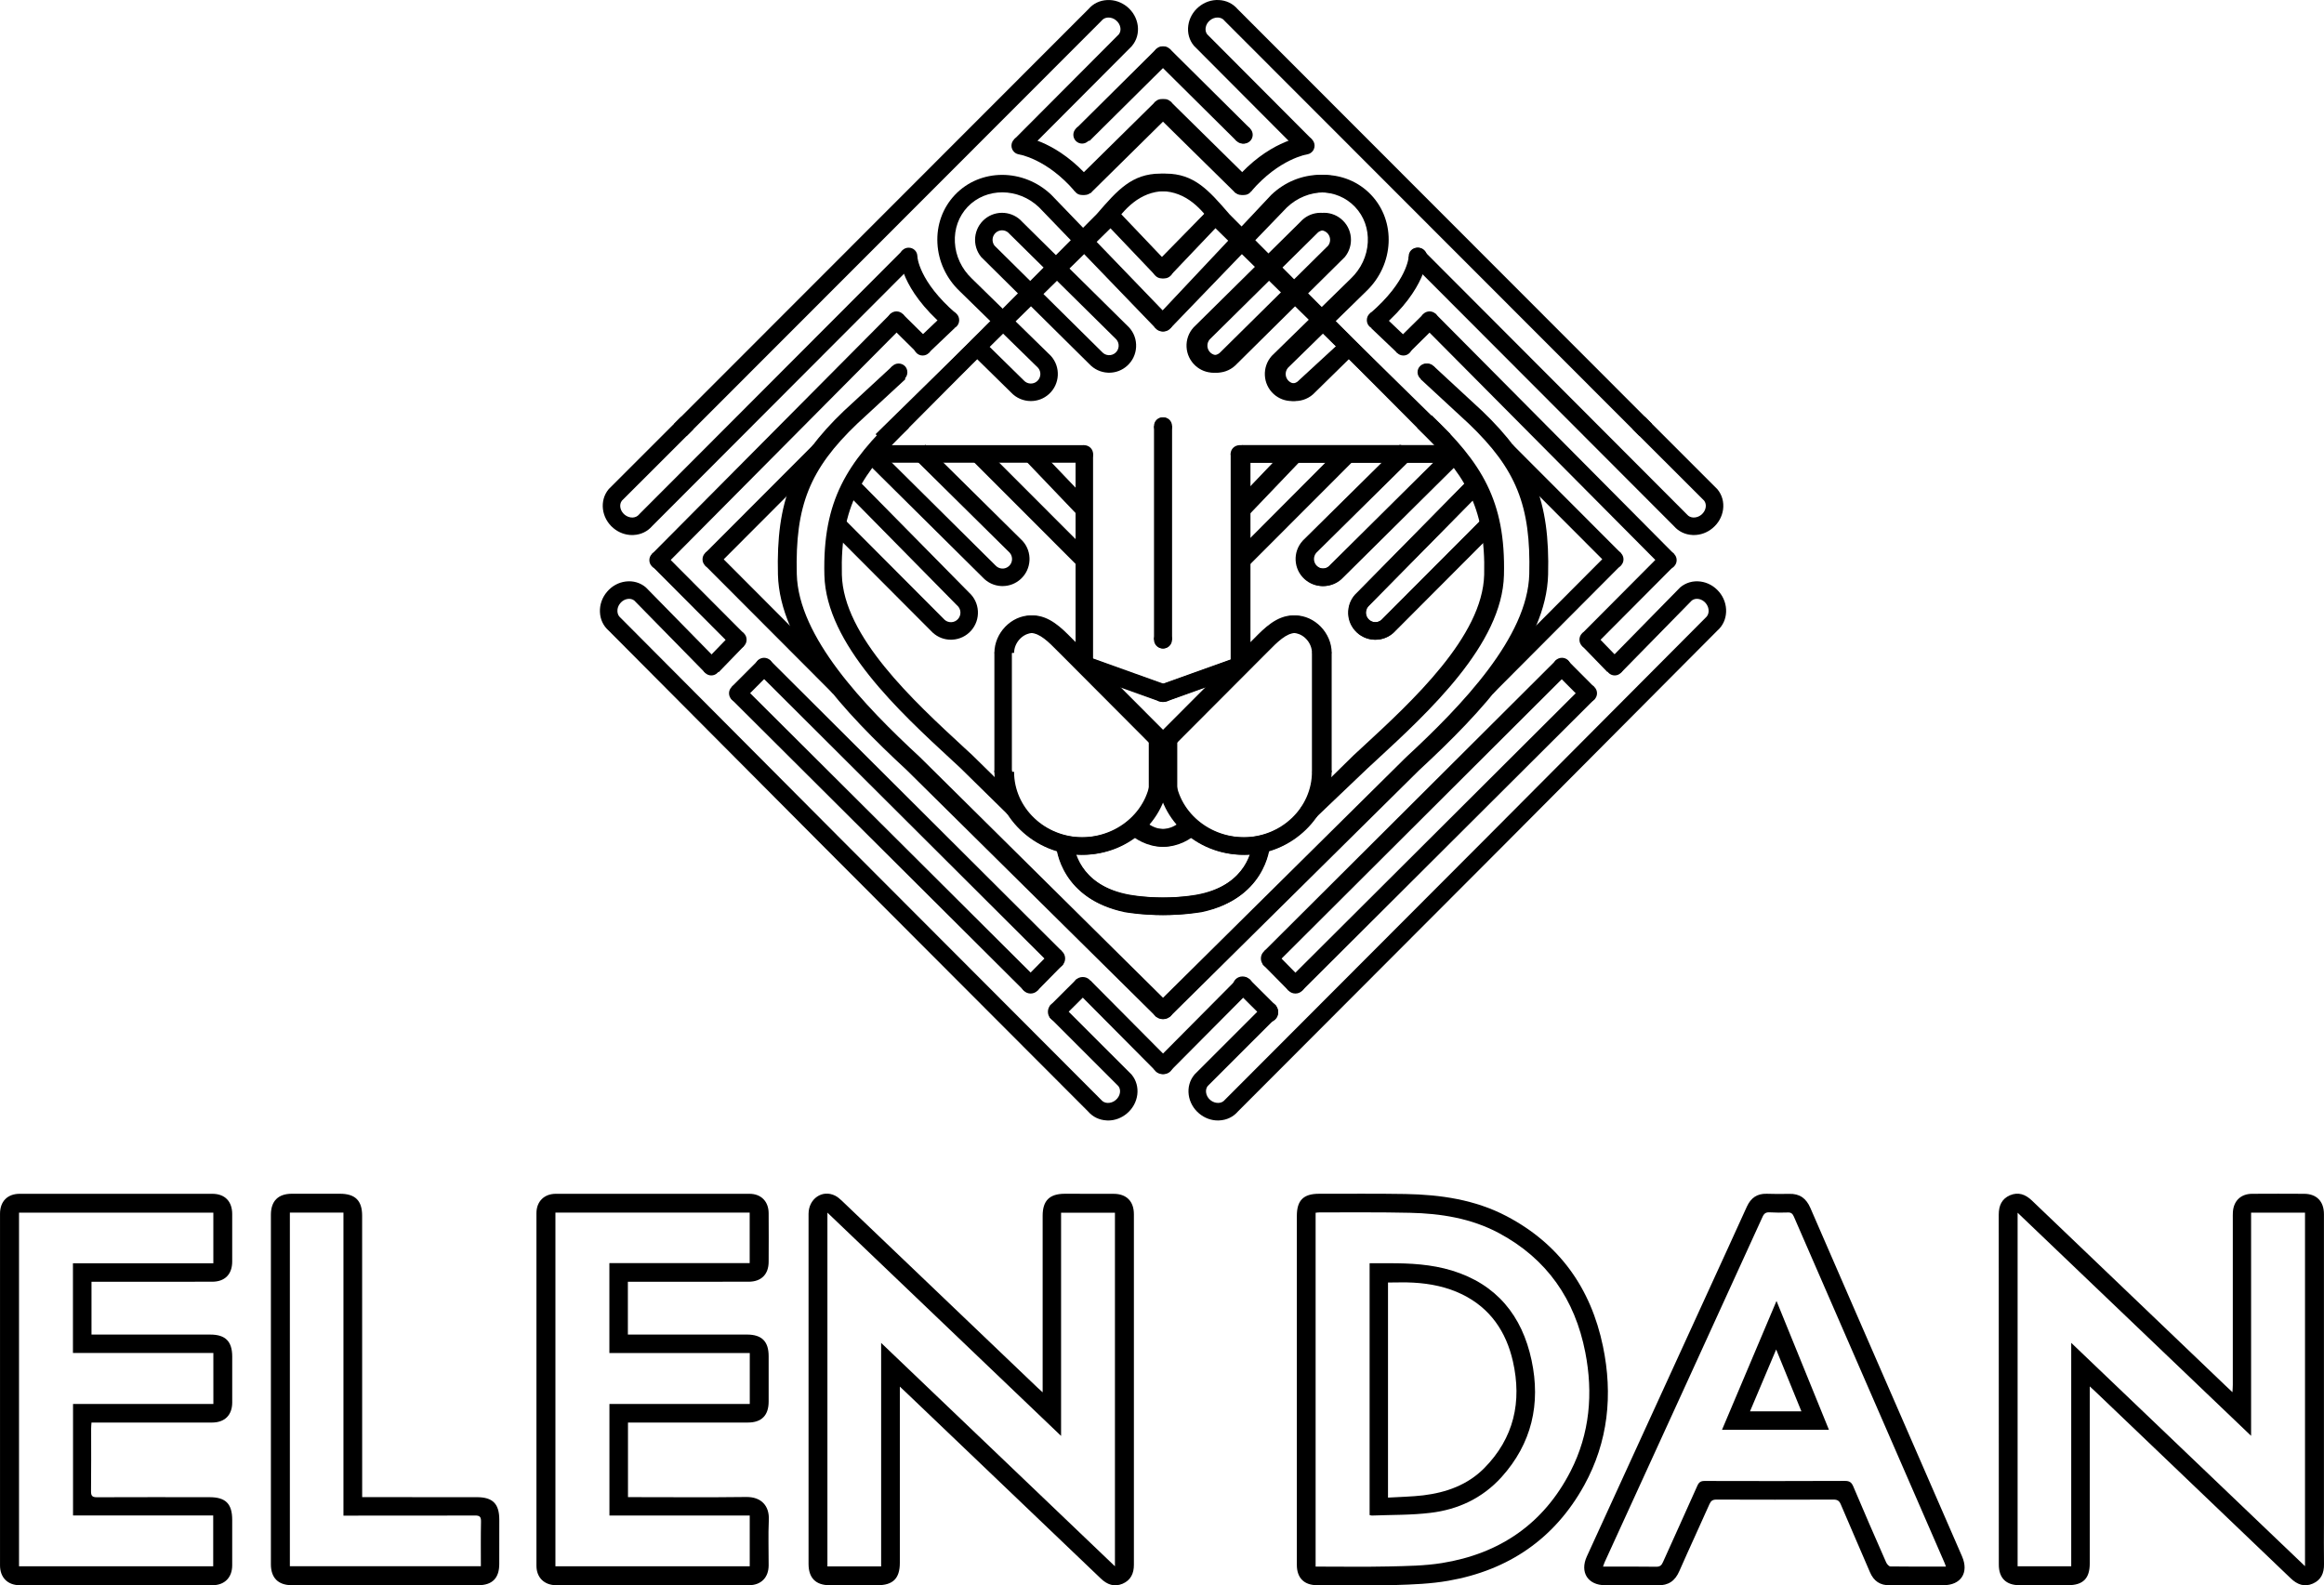 <svg width="129" height="88" viewBox="0 0 129 88" fill="none" xmlns="http://www.w3.org/2000/svg">
<path d="M63.982 59.079C63.982 59.38 64.225 59.62 64.524 59.62C64.822 59.62 65.065 59.38 65.065 59.079C65.065 58.781 64.822 58.536 64.524 58.536C64.225 58.536 63.982 58.76 63.982 59.079Z" fill="black"/>
<path d="M65.133 59.079C65.133 59.38 64.891 59.621 64.591 59.621C64.293 59.621 64.05 59.38 64.05 59.079C64.05 58.781 64.293 58.536 64.591 58.536C64.891 58.536 65.133 58.76 65.133 59.079Z" fill="black"/>
<path d="M63.982 56.022C63.982 56.323 64.225 56.567 64.524 56.567C64.822 56.567 65.065 56.323 65.065 56.022C65.065 55.724 64.822 55.482 64.524 55.482C64.225 55.482 63.982 55.705 63.982 56.022Z" fill="black"/>
<path d="M58.042 53.203C58.042 53.501 58.284 53.744 58.584 53.744C58.882 53.744 59.124 53.501 59.124 53.203C59.124 52.902 58.882 52.659 58.584 52.659C58.284 52.659 58.042 52.885 58.042 53.203Z" fill="black"/>
<path d="M56.666 54.605C56.666 54.903 56.909 55.148 57.207 55.148C57.507 55.148 57.749 54.903 57.749 54.605C57.749 54.304 57.507 54.062 57.207 54.062C56.909 54.062 56.666 54.286 56.666 54.605Z" fill="black"/>
<path d="M59.563 54.772C59.563 55.071 59.806 55.315 60.104 55.315C60.404 55.315 60.646 55.071 60.646 54.772C60.646 54.471 60.404 54.231 60.104 54.231C59.806 54.231 59.563 54.453 59.563 54.772Z" fill="black"/>
<path d="M58.167 56.163C58.167 56.463 58.411 56.705 58.709 56.705C59.008 56.705 59.25 56.463 59.25 56.163C59.25 55.864 59.008 55.621 58.709 55.621C58.41 55.621 58.167 55.844 58.167 56.163Z" fill="black"/>
<path d="M68.431 54.744C68.431 55.042 68.673 55.284 68.973 55.284C69.271 55.284 69.514 55.042 69.514 54.744C69.514 54.442 69.271 54.2 68.973 54.2C68.673 54.2 68.431 54.424 68.431 54.744Z" fill="black"/>
<path d="M69.867 56.2C69.867 56.501 70.11 56.743 70.409 56.743C70.708 56.743 70.95 56.5 70.95 56.2C70.95 55.902 70.708 55.657 70.409 55.657C70.11 55.657 69.867 55.881 69.867 56.2Z" fill="black"/>
<path d="M59.018 53.53L58.326 52.847L56.895 54.3L57.587 54.984L59.018 53.53Z" fill="black"/>
<path d="M58.937 56.538L58.254 55.848L59.762 54.344L60.446 55.035L58.937 56.538Z" fill="black"/>
<path d="M64.072 59.371L59.845 55.116L60.532 54.428L64.761 58.684L64.072 59.371Z" fill="black"/>
<path d="M92.094 31.092C92.094 31.361 92.312 31.581 92.582 31.581C92.851 31.581 93.068 31.361 93.068 31.092C93.068 30.823 92.851 30.604 92.582 30.604C92.311 30.604 92.094 30.805 92.094 31.092Z" fill="black"/>
<path d="M89.143 31.046C89.143 31.317 89.361 31.535 89.63 31.535C89.899 31.535 90.117 31.317 90.117 31.046C90.117 30.777 89.899 30.557 89.63 30.557C89.361 30.557 89.143 30.761 89.143 31.046Z" fill="black"/>
<path d="M89.143 37.001C89.143 37.269 89.361 37.491 89.63 37.491C89.899 37.491 90.117 37.269 90.117 37.001C90.117 36.731 89.899 36.512 89.63 36.512C89.361 36.512 89.143 36.713 89.143 37.001Z" fill="black"/>
<path d="M65.132 56.022C65.132 56.323 64.889 56.567 64.59 56.567C64.292 56.567 64.048 56.323 64.048 56.022C64.048 55.724 64.292 55.482 64.59 55.482C64.889 55.482 65.132 55.705 65.132 56.022Z" fill="black"/>
<path d="M71.072 53.203C71.072 53.501 70.83 53.744 70.531 53.744C70.231 53.744 69.989 53.501 69.989 53.203C69.989 52.902 70.231 52.659 70.531 52.659C70.83 52.659 71.072 52.885 71.072 53.203Z" fill="black"/>
<path d="M72.446 54.605C72.446 54.903 72.206 55.148 71.906 55.148C71.606 55.148 71.364 54.903 71.364 54.605C71.364 54.304 71.606 54.062 71.906 54.062C72.206 54.062 72.446 54.286 72.446 54.605Z" fill="black"/>
<path d="M69.55 54.772C69.55 55.071 69.308 55.315 69.008 55.315C68.708 55.315 68.467 55.071 68.467 54.772C68.467 54.471 68.708 54.231 69.008 54.231C69.308 54.231 69.55 54.453 69.55 54.772Z" fill="black"/>
<path d="M70.946 56.163C70.946 56.463 70.703 56.705 70.403 56.705C70.104 56.705 69.863 56.463 69.863 56.163C69.863 55.864 70.104 55.621 70.403 55.621C70.703 55.621 70.946 55.844 70.946 56.163Z" fill="black"/>
<path d="M72.21 54.299L70.778 52.846L70.088 53.529L71.521 54.982L72.21 54.299Z" fill="black"/>
<path d="M70.849 55.845L69.341 54.342L68.655 55.032L70.164 56.536L70.849 55.845Z" fill="black"/>
<path d="M65.04 59.371L64.353 58.684L68.58 54.428L69.268 55.116L65.04 59.371Z" fill="black"/>
<path d="M65.009 3.059C65.009 3.33 64.793 3.548 64.524 3.548C64.256 3.548 64.037 3.33 64.037 3.059C64.037 2.791 64.256 2.573 64.524 2.573C64.793 2.573 65.009 2.791 65.009 3.059Z" fill="black"/>
<path d="M64.985 14.956C64.985 15.232 64.763 15.453 64.489 15.453C64.213 15.453 63.991 15.232 63.991 14.956C63.991 14.681 64.213 14.458 64.489 14.458C64.763 14.458 64.985 14.681 64.985 14.956Z" fill="black"/>
<path d="M79.637 20.658C79.637 20.922 79.423 21.134 79.161 21.134C78.899 21.134 78.685 20.922 78.685 20.658C78.685 20.395 78.899 20.181 79.161 20.181C79.423 20.181 79.637 20.378 79.637 20.658Z" fill="black"/>
<path d="M50.366 20.666C50.366 20.937 50.147 21.156 49.878 21.156C49.609 21.156 49.39 20.937 49.39 20.666C49.39 20.397 49.609 20.178 49.878 20.178C50.147 20.178 50.366 20.38 50.366 20.666Z" fill="black"/>
<path d="M50.922 14.238C50.922 14.507 50.704 14.727 50.433 14.727C50.165 14.727 49.946 14.507 49.946 14.238C49.946 13.969 50.165 13.748 50.433 13.748C50.704 13.748 50.922 13.951 50.922 14.238Z" fill="black"/>
<path d="M53.242 17.773C53.242 18.045 53.024 18.262 52.755 18.262C52.486 18.262 52.266 18.044 52.266 17.773C52.266 17.504 52.485 17.285 52.755 17.285C53.024 17.285 53.242 17.485 53.242 17.773Z" fill="black"/>
<path d="M51.704 19.244C51.704 19.515 51.485 19.734 51.215 19.734C50.946 19.734 50.727 19.515 50.727 19.244C50.727 18.974 50.946 18.755 51.215 18.755C51.485 18.755 51.704 18.956 51.704 19.244Z" fill="black"/>
<path d="M50.246 17.773C50.246 18.045 50.028 18.262 49.759 18.262C49.489 18.262 49.271 18.044 49.271 17.773C49.271 17.504 49.489 17.285 49.759 17.285C50.028 17.285 50.246 17.485 50.246 17.773Z" fill="black"/>
<path d="M37.02 31.092C37.02 31.361 36.802 31.581 36.532 31.581C36.262 31.581 36.044 31.361 36.044 31.092C36.044 30.823 36.263 30.604 36.532 30.604C36.802 30.604 37.02 30.805 37.02 31.092Z" fill="black"/>
<path d="M41.442 35.511C41.442 35.78 41.223 36 40.954 36C40.684 36 40.466 35.781 40.466 35.511C40.466 35.241 40.684 35.022 40.954 35.022C41.223 35.022 41.442 35.223 41.442 35.511Z" fill="black"/>
<path d="M42.898 37.001C42.898 37.269 42.68 37.491 42.41 37.491C42.14 37.491 41.922 37.269 41.922 37.001C41.922 36.731 42.141 36.512 42.41 36.512C42.679 36.512 42.898 36.713 42.898 37.001Z" fill="black"/>
<path d="M41.442 38.481C41.442 38.75 41.223 38.969 40.954 38.969C40.684 38.969 40.466 38.75 40.466 38.481C40.466 38.212 40.684 37.992 40.954 37.992C41.223 37.991 41.442 38.195 41.442 38.481Z" fill="black"/>
<path d="M39.97 31.046C39.97 31.317 39.752 31.535 39.482 31.535C39.213 31.535 38.995 31.317 38.995 31.046C38.995 30.777 39.213 30.557 39.482 30.557C39.752 30.557 39.97 30.761 39.97 31.046Z" fill="black"/>
<path d="M39.97 37.001C39.97 37.269 39.752 37.491 39.482 37.491C39.213 37.491 38.995 37.269 38.995 37.001C38.995 36.731 39.213 36.512 39.482 36.512C39.752 36.512 39.97 36.713 39.97 37.001Z" fill="black"/>
<path d="M65.032 17.887C65.032 18.17 64.805 18.398 64.522 18.398C64.242 18.398 64.014 18.17 64.014 17.887C64.014 17.604 64.242 17.375 64.522 17.375C64.805 17.375 65.032 17.604 65.032 17.887Z" fill="black"/>
<path d="M60.55 7.483C60.55 7.751 60.332 7.97 60.065 7.97C59.796 7.97 59.579 7.751 59.579 7.483C59.579 7.214 59.796 6.995 60.065 6.995C60.332 6.995 60.55 7.214 60.55 7.483Z" fill="black"/>
<path d="M69.469 7.483C69.469 7.751 69.251 7.97 68.983 7.97C68.714 7.97 68.496 7.751 68.496 7.483C68.496 7.214 68.714 6.995 68.983 6.995C69.251 6.995 69.469 7.214 69.469 7.483Z" fill="black"/>
<path d="M63.991 5.983C63.991 6.251 64.209 6.47 64.476 6.47C64.746 6.47 64.963 6.251 64.963 5.983C64.963 5.714 64.746 5.498 64.476 5.498C64.208 5.497 63.991 5.714 63.991 5.983Z" fill="black"/>
<path d="M64.872 3.405L64.189 2.713L59.729 7.137L60.413 7.829L64.872 3.405Z" fill="black"/>
<path d="M69.32 7.138L64.861 2.715L64.178 3.406L68.638 7.829L69.32 7.138Z" fill="black"/>
<path d="M71.839 8.085C71.839 8.355 72.055 8.574 72.323 8.574C72.592 8.574 72.809 8.355 72.809 8.085C72.809 7.818 72.592 7.599 72.323 7.599C72.055 7.599 71.839 7.818 71.839 8.085Z" fill="black"/>
<path d="M68.395 10.311C68.431 10.618 68.622 10.822 68.904 10.822C69.184 10.822 69.371 10.594 69.412 10.311C69.455 10.031 69.184 9.801 68.904 9.801C68.622 9.801 68.362 10.031 68.395 10.311Z" fill="black"/>
<path d="M69.296 10.617L68.558 9.982C70.373 7.864 72.216 7.608 72.294 7.599L72.417 8.562L72.356 8.081L72.419 8.562C72.404 8.565 70.851 8.802 69.296 10.617Z" fill="black"/>
<path d="M69.264 10.024L64.812 5.64L64.131 6.335L68.584 10.718L69.264 10.024Z" fill="black"/>
<path d="M57.115 8.085C57.115 8.355 56.9 8.574 56.63 8.574C56.361 8.574 56.144 8.355 56.144 8.085C56.144 7.818 56.361 7.599 56.63 7.599C56.9 7.598 57.115 7.818 57.115 8.085Z" fill="black"/>
<path d="M60.559 10.311C60.523 10.618 60.331 10.822 60.049 10.822C59.767 10.822 59.582 10.594 59.541 10.311C59.499 10.031 59.767 9.801 60.049 9.801C60.331 9.801 60.591 10.031 60.559 10.311Z" fill="black"/>
<path d="M59.658 10.617C58.103 8.802 56.551 8.565 56.533 8.562L56.66 7.599C56.737 7.608 58.58 7.864 60.395 9.982L59.658 10.617Z" fill="black"/>
<path d="M64.818 6.332L64.137 5.639L59.69 10.024L60.37 10.717L64.818 6.332Z" fill="black"/>
<path d="M79.83 24.794L67.411 12.612L67.384 12.574C66.724 11.615 65.861 10.633 64.469 10.609C63.29 10.59 62.704 11.26 61.647 12.477L61.56 12.576L49.41 24.79L48.722 24.103L60.86 11.9L60.915 11.839C62.022 10.564 62.827 9.637 64.415 9.637C64.438 9.637 64.462 9.637 64.485 9.637C66.307 9.668 67.404 10.899 68.156 11.982L80.511 24.099L79.83 24.794Z" fill="black"/>
<path d="M55.938 45.211L53.297 42.617L52.884 42.235C49.919 39.5 45.858 35.756 45.76 31.927C45.654 27.77 47.029 25.675 49.774 23.051L50.444 23.756C47.851 26.236 46.632 28.087 46.73 31.903C46.816 35.321 50.704 38.904 53.541 41.52L53.967 41.912L56.618 44.515L55.938 45.211Z" fill="black"/>
<path d="M72.858 45.556L72.191 44.85L75.699 41.52C78.537 38.904 82.424 35.321 82.511 31.903C82.609 28.087 81.39 26.236 78.796 23.756L79.466 23.051C82.213 25.675 83.588 27.77 83.481 31.927C83.384 35.756 79.322 39.501 76.357 42.235L75.932 42.627L72.858 45.556Z" fill="black"/>
<path d="M64.864 56.444L64.182 55.754L78.022 42.055C81.177 39.136 84.796 35.351 84.886 31.87C84.982 28.068 84.164 26.035 81.524 23.513L78.853 21.044L79.511 20.329L82.189 22.803C85.036 25.523 85.961 27.818 85.856 31.896C85.759 35.718 82.18 39.531 78.693 42.757L64.864 56.444Z" fill="black"/>
<path d="M64.056 23.653C64.056 23.924 64.274 24.141 64.542 24.141C64.811 24.141 65.028 23.924 65.028 23.653C65.028 23.385 64.811 23.166 64.542 23.166C64.274 23.166 64.056 23.368 64.056 23.653Z" fill="black"/>
<path d="M59.672 25.197C59.672 25.466 59.897 25.683 60.175 25.683C60.451 25.683 60.675 25.466 60.675 25.197C60.675 24.927 60.451 24.71 60.175 24.71C59.897 24.71 59.672 24.911 59.672 25.197Z" fill="black"/>
<path d="M64.055 35.508C64.055 35.778 64.273 35.995 64.541 35.995C64.81 35.995 65.026 35.777 65.026 35.508C65.026 35.24 64.81 35.022 64.541 35.022C64.272 35.022 64.055 35.223 64.055 35.508Z" fill="black"/>
<path d="M64.038 38.478C64.038 38.747 64.256 38.965 64.524 38.965C64.792 38.965 65.009 38.747 65.009 38.478C65.009 38.209 64.791 37.992 64.524 37.992C64.256 37.992 64.038 38.192 64.038 38.478Z" fill="black"/>
<path d="M64.182 56.444L50.332 42.748C46.857 39.531 43.278 35.717 43.182 31.896C43.077 27.818 44.001 25.523 46.842 22.809L49.526 20.329L50.184 21.044L47.505 23.518C44.87 26.035 44.054 28.067 44.151 31.87C44.24 35.35 47.858 39.136 51.003 42.043L64.864 55.752L64.182 56.444Z" fill="black"/>
<path d="M65.027 23.654H64.057V35.509H65.027V23.654Z" fill="black"/>
<path d="M60.673 25.166H59.703V37.021H60.673V25.166Z" fill="black"/>
<path d="M69.311 25.197C69.311 25.466 69.087 25.683 68.811 25.683C68.533 25.683 68.309 25.466 68.309 25.197C68.309 24.927 68.533 24.71 68.811 24.71C69.087 24.71 69.311 24.911 69.311 25.197Z" fill="black"/>
<path d="M69.282 25.166H68.312V37.021H69.282V25.166Z" fill="black"/>
<path d="M64.693 38.021L60.297 36.446L59.969 37.362L64.366 38.938L64.693 38.021Z" fill="black"/>
<path d="M69.056 37.37L68.729 36.454L64.331 38.029L64.658 38.945L69.056 37.37Z" fill="black"/>
<path d="M64.226 41.679L58.952 36.387C58.87 36.308 58.78 36.217 58.687 36.123C58.231 35.658 57.712 35.135 57.211 35.135C56.665 35.135 56.167 35.661 56.167 36.24H55.197C55.197 35.133 56.139 34.161 57.212 34.161C58.118 34.161 58.819 34.87 59.379 35.439C59.466 35.529 59.551 35.615 59.634 35.693L64.915 40.991L64.226 41.679Z" fill="black"/>
<path d="M64.762 41.679L64.075 40.991L69.352 35.699C69.439 35.615 69.523 35.529 69.612 35.441C70.173 34.87 70.871 34.161 71.777 34.161C72.851 34.161 73.794 35.133 73.794 36.24H72.824C72.824 35.661 72.326 35.135 71.778 35.135C71.276 35.135 70.76 35.66 70.303 36.123C70.208 36.217 70.119 36.308 70.033 36.392L64.762 41.679Z" fill="black"/>
<path d="M60.024 47.447C57.407 47.447 55.196 45.305 55.196 42.767H56.166C56.166 44.775 57.934 46.475 60.023 46.475C62.15 46.475 63.88 44.858 63.88 42.867H64.852C64.853 45.392 62.686 47.447 60.024 47.447Z" fill="black"/>
<path d="M69.006 47.446C66.366 47.446 64.22 45.391 64.22 42.867H65.189C65.189 44.857 66.901 46.475 69.007 46.475C71.112 46.475 72.823 44.841 72.823 42.837H73.794C73.794 45.379 71.646 47.446 69.006 47.446Z" fill="black"/>
<path d="M65.223 41.078H63.766V43.925H65.223V41.078Z" fill="black"/>
<path d="M56.167 36.209H55.196V42.867H56.167V36.209Z" fill="black"/>
<path d="M73.794 36.209H72.823V42.867H73.794V36.209Z" fill="black"/>
<path d="M64.509 47C63.7 47 63.003 46.579 62.634 46.221L63.31 45.524L62.972 45.871L63.308 45.522C63.427 45.633 64.497 46.589 65.63 45.516L66.296 46.224C65.694 46.796 65.074 47 64.509 47Z" fill="black"/>
<path d="M64.479 50.792C63.304 50.792 62.468 50.64 62.416 50.63C58.896 49.881 58.657 47.023 58.655 46.995L59.623 46.928L59.139 46.96L59.623 46.923C59.63 47.013 59.834 49.087 62.605 49.677C62.611 49.677 64.383 49.997 66.34 49.673C69.306 49.178 69.507 47.018 69.514 46.928L70.482 46.992C70.482 47.022 70.247 50.009 66.499 50.631C65.777 50.753 65.082 50.792 64.479 50.792Z" fill="black"/>
<path d="M52.439 18.143C49.974 16.022 49.949 14.309 49.949 14.238L50.92 14.239L50.433 14.238L50.92 14.231C50.92 14.245 50.986 15.609 53.071 17.405L52.439 18.143Z" fill="black"/>
<path d="M78.235 14.238C78.235 14.507 78.453 14.727 78.722 14.727C78.992 14.727 79.21 14.507 79.21 14.238C79.21 13.969 78.992 13.748 78.722 13.748C78.453 13.748 78.235 13.951 78.235 14.238Z" fill="black"/>
<path d="M75.913 17.773C75.913 18.045 76.133 18.262 76.402 18.262C76.672 18.262 76.89 18.044 76.89 17.773C76.89 17.504 76.672 17.285 76.402 17.285C76.132 17.285 75.913 17.485 75.913 17.773Z" fill="black"/>
<path d="M76.719 18.143L76.086 17.405C78.18 15.602 78.237 14.252 78.237 14.24L79.209 14.238C79.209 14.308 79.184 16.022 76.719 18.143Z" fill="black"/>
<path d="M52.988 18.214L52.321 17.511L50.88 18.884L51.547 19.587L52.988 18.214Z" fill="black"/>
<path d="M51.507 18.814L50.106 17.43L49.425 18.122L50.826 19.506L51.507 18.814Z" fill="black"/>
<path d="M36.876 31.438L36.188 30.75L49.443 17.407L50.13 18.093L36.876 31.438Z" fill="black"/>
<path d="M40.611 35.854L36.21 31.438L36.896 30.75L41.297 35.167L40.611 35.854Z" fill="black"/>
<path d="M41.305 35.853L40.609 35.176L39.194 36.637L39.89 37.314L41.305 35.853Z" fill="black"/>
<path d="M42.805 37.305L42.119 36.617L40.624 38.113L41.311 38.801L42.805 37.305Z" fill="black"/>
<path d="M61.506 62.195C61.483 62.195 61.458 62.195 61.435 62.191C61.026 62.173 60.659 61.998 60.4 61.696L45.821 47.093L33.788 35.005C33.489 34.745 33.315 34.377 33.301 33.966C33.285 33.564 33.424 33.167 33.692 32.852C33.959 32.533 34.325 32.33 34.723 32.279C35.139 32.224 35.539 32.34 35.847 32.602L35.879 32.633L39.828 36.66L39.138 37.341L35.207 33.333C35.109 33.258 34.983 33.226 34.849 33.243C34.691 33.264 34.542 33.346 34.433 33.478C34.321 33.61 34.264 33.769 34.271 33.928C34.276 34.07 34.334 34.195 34.432 34.279L34.463 34.308L46.508 46.405L61.131 61.056C61.213 61.155 61.336 61.213 61.478 61.22C61.639 61.224 61.798 61.171 61.928 61.061C62.183 60.849 62.247 60.506 62.079 60.287L58.254 56.462L58.938 55.774L62.814 59.649C63.338 60.281 63.219 61.248 62.55 61.807C62.251 62.059 61.883 62.195 61.506 62.195Z" fill="black"/>
<path d="M35.092 29.699C34.715 29.699 34.346 29.564 34.048 29.314C33.378 28.754 33.26 27.785 33.784 27.154L33.815 27.122L37.803 23.136L38.491 23.825L34.52 27.791C34.351 28.011 34.417 28.355 34.669 28.566C34.8 28.676 34.965 28.732 35.119 28.727C35.261 28.718 35.384 28.661 35.469 28.561L35.498 28.528L50.09 13.909L50.778 14.597L36.2 29.201C35.94 29.502 35.574 29.678 35.164 29.696C35.141 29.699 35.115 29.699 35.092 29.699Z" fill="black"/>
<path d="M38.108 24.207L37.421 23.519L60.425 0.498C60.682 0.197 61.048 0.022 61.458 0.003C61.858 -0.018 62.256 0.12 62.575 0.384C62.893 0.65 63.099 1.017 63.153 1.415C63.21 1.83 63.098 2.231 62.839 2.542L62.81 2.576L56.974 8.43L56.288 7.742L62.104 1.906C62.179 1.808 62.211 1.681 62.192 1.547C62.17 1.389 62.085 1.242 61.954 1.133C61.822 1.022 61.668 0.968 61.504 0.974C61.362 0.98 61.238 1.039 61.154 1.138L61.124 1.172L38.108 24.207Z" fill="black"/>
<path d="M39.826 31.392L39.139 30.704L45.169 24.663L45.855 25.351L39.826 31.392Z" fill="black"/>
<path d="M46.938 37.83L39.828 30.702L39.141 31.39L46.251 38.517L46.938 37.83Z" fill="black"/>
<path d="M58.241 53.47L42.028 37.307L42.712 36.618L58.924 52.778L58.241 53.47Z" fill="black"/>
<path d="M57.52 54.294L41.259 38.097L40.575 38.786L56.836 54.983L57.52 54.294Z" fill="black"/>
<path d="M64.104 3.059C64.104 3.33 64.321 3.548 64.59 3.548C64.857 3.548 65.074 3.33 65.074 3.059C65.074 2.791 64.857 2.573 64.59 2.573C64.321 2.573 64.104 2.791 64.104 3.059Z" fill="black"/>
<path d="M64.129 14.956C64.129 15.232 64.349 15.453 64.625 15.453C64.899 15.453 65.123 15.232 65.123 14.956C65.123 14.681 64.899 14.458 64.625 14.458C64.349 14.458 64.129 14.681 64.129 14.956Z" fill="black"/>
<path d="M78.745 20.666C78.745 20.937 78.965 21.156 79.234 21.156C79.503 21.156 79.722 20.937 79.722 20.666C79.722 20.397 79.504 20.178 79.234 20.178C78.965 20.178 78.745 20.38 78.745 20.666Z" fill="black"/>
<path d="M78.191 14.238C78.191 14.507 78.409 14.727 78.678 14.727C78.948 14.727 79.167 14.507 79.167 14.238C79.167 13.969 78.948 13.748 78.678 13.748C78.409 13.748 78.191 13.951 78.191 14.238Z" fill="black"/>
<path d="M75.87 17.773C75.87 18.045 76.088 18.262 76.357 18.262C76.627 18.262 76.845 18.044 76.845 17.773C76.845 17.504 76.627 17.285 76.357 17.285C76.088 17.285 75.87 17.485 75.87 17.773Z" fill="black"/>
<path d="M77.411 19.244C77.411 19.515 77.629 19.734 77.899 19.734C78.168 19.734 78.386 19.515 78.386 19.244C78.386 18.974 78.168 18.755 77.899 18.755C77.629 18.755 77.411 18.956 77.411 19.244Z" fill="black"/>
<path d="M78.867 17.773C78.867 18.045 79.085 18.262 79.354 18.262C79.623 18.262 79.842 18.044 79.842 17.773C79.842 17.504 79.623 17.285 79.354 17.285C79.086 17.285 78.867 17.485 78.867 17.773Z" fill="black"/>
<path d="M87.671 35.511C87.671 35.78 87.889 36 88.159 36C88.428 36 88.647 35.781 88.647 35.511C88.647 35.241 88.428 35.022 88.159 35.022C87.89 35.022 87.671 35.223 87.671 35.511Z" fill="black"/>
<path d="M86.216 37.001C86.216 37.269 86.433 37.491 86.703 37.491C86.973 37.491 87.191 37.269 87.191 37.001C87.191 36.731 86.973 36.512 86.703 36.512C86.434 36.512 86.216 36.713 86.216 37.001Z" fill="black"/>
<path d="M87.671 38.481C87.671 38.75 87.889 38.969 88.159 38.969C88.428 38.969 88.647 38.75 88.647 38.481C88.647 38.212 88.428 37.992 88.159 37.992C87.89 37.991 87.671 38.195 87.671 38.481Z" fill="black"/>
<path d="M64.08 17.887C64.08 18.17 64.308 18.398 64.59 18.398C64.872 18.398 65.1 18.17 65.1 17.887C65.1 17.604 64.872 17.375 64.59 17.375C64.308 17.375 64.08 17.604 64.08 17.887Z" fill="black"/>
<path d="M68.564 7.483C68.564 7.751 68.781 7.97 69.049 7.97C69.317 7.97 69.535 7.751 69.535 7.483C69.535 7.214 69.317 6.995 69.049 6.995C68.781 6.995 68.564 7.214 68.564 7.483Z" fill="black"/>
<path d="M65.123 5.983C65.123 6.251 64.905 6.47 64.636 6.47C64.368 6.47 64.149 6.251 64.149 5.983C64.149 5.714 64.368 5.498 64.636 5.498C64.905 5.497 65.123 5.714 65.123 5.983Z" fill="black"/>
<path d="M69.392 7.137L64.932 2.713L64.249 3.406L68.708 7.829L69.392 7.137Z" fill="black"/>
<path d="M60.47 7.828L59.789 7.136L64.247 2.713L64.931 3.405L60.47 7.828Z" fill="black"/>
<path d="M57.275 8.085C57.275 8.355 57.057 8.574 56.789 8.574C56.522 8.574 56.304 8.355 56.304 8.085C56.304 7.818 56.522 7.599 56.789 7.599C57.057 7.598 57.275 7.818 57.275 8.085Z" fill="black"/>
<path d="M60.718 10.311C60.682 10.618 60.491 10.822 60.209 10.822C59.93 10.822 59.742 10.594 59.7 10.311C59.658 10.031 59.93 9.801 60.209 9.801C60.491 9.801 60.751 10.031 60.718 10.311Z" fill="black"/>
<path d="M59.817 10.617C58.263 8.802 56.709 8.565 56.694 8.562L56.819 7.599C56.898 7.608 58.74 7.864 60.554 9.982L59.817 10.617Z" fill="black"/>
<path d="M64.982 6.331L64.301 5.638L59.854 10.025L60.535 10.719L64.982 6.331Z" fill="black"/>
<path d="M71.997 8.085C71.997 8.355 72.215 8.574 72.483 8.574C72.752 8.574 72.969 8.355 72.969 8.085C72.969 7.818 72.752 7.599 72.483 7.599C72.215 7.598 71.997 7.818 71.997 8.085Z" fill="black"/>
<path d="M68.554 10.311C68.59 10.618 68.783 10.822 69.063 10.822C69.344 10.822 69.53 10.594 69.573 10.311C69.614 10.031 69.344 9.801 69.063 9.801C68.783 9.801 68.521 10.031 68.554 10.311Z" fill="black"/>
<path d="M69.455 10.617L68.719 9.982C70.534 7.864 72.376 7.608 72.454 7.599L72.575 8.562L72.514 8.081L72.579 8.562C72.563 8.565 71.01 8.802 69.455 10.617Z" fill="black"/>
<path d="M69.427 10.024L64.977 5.64L64.297 6.334L68.746 10.717L69.427 10.024Z" fill="black"/>
<path d="M49.282 24.794L48.603 24.099L60.957 11.982C61.71 10.898 62.807 9.668 64.627 9.637C64.652 9.637 64.675 9.637 64.698 9.637C66.286 9.637 67.09 10.562 68.197 11.836L68.252 11.9L80.39 24.103L79.703 24.788L67.533 12.552L67.466 12.476C66.408 11.26 65.833 10.591 64.645 10.608C63.252 10.633 62.389 11.615 61.73 12.573L61.669 12.644L49.282 24.794Z" fill="black"/>
<path d="M73.176 45.211L72.495 44.515L75.137 41.921L75.571 41.52C78.409 38.904 82.295 35.321 82.383 31.903C82.481 28.086 81.263 26.234 78.669 23.756L79.338 23.051C82.085 25.675 83.459 27.768 83.353 31.927C83.255 35.756 79.194 39.501 76.229 42.235L75.804 42.627L73.176 45.211Z" fill="black"/>
<path d="M64.249 56.444L50.41 42.748C46.933 39.531 43.355 35.717 43.258 31.896C43.153 27.818 44.077 25.523 46.92 22.809L49.602 20.329L50.261 21.044L47.582 23.518C44.947 26.035 44.131 28.067 44.228 31.872C44.317 35.35 47.935 39.136 51.08 42.043L64.931 55.753L64.249 56.444Z" fill="black"/>
<path d="M65.057 23.653C65.057 23.924 64.839 24.141 64.57 24.141C64.301 24.141 64.084 23.924 64.084 23.653C64.084 23.385 64.301 23.166 64.57 23.166C64.839 23.166 65.057 23.368 65.057 23.653Z" fill="black"/>
<path d="M69.439 25.197C69.439 25.466 69.216 25.683 68.939 25.683C68.662 25.683 68.437 25.466 68.437 25.197C68.437 24.927 68.662 24.71 68.939 24.71C69.216 24.71 69.439 24.911 69.439 25.197Z" fill="black"/>
<path d="M65.057 35.508C65.057 35.778 64.84 35.995 64.57 35.995C64.305 35.995 64.086 35.777 64.086 35.508C64.086 35.24 64.305 35.022 64.57 35.022C64.84 35.022 65.057 35.223 65.057 35.508Z" fill="black"/>
<path d="M65.074 38.478C65.074 38.747 64.857 38.965 64.59 38.965C64.322 38.965 64.104 38.747 64.104 38.478C64.104 38.209 64.322 37.992 64.59 37.992C64.857 37.992 65.074 38.192 65.074 38.478Z" fill="black"/>
<path d="M64.931 56.444L64.249 55.752L78.098 42.055C81.253 39.136 84.872 35.351 84.96 31.87C85.058 28.067 84.242 26.035 81.599 23.513L78.929 21.044L79.587 20.329L82.263 22.803C85.111 25.523 86.036 27.818 85.932 31.896C85.835 35.718 82.257 39.531 78.767 42.757L64.931 56.444Z" fill="black"/>
<path d="M65.057 23.654H64.086V35.509H65.057V23.654Z" fill="black"/>
<path d="M69.41 25.166H68.439V37.021H69.41V25.166Z" fill="black"/>
<path d="M69.15 37.354L68.822 36.438L64.427 38.017L64.754 38.933L69.15 37.354Z" fill="black"/>
<path d="M64.784 38.023L60.387 36.447L60.06 37.363L64.457 38.939L64.784 38.023Z" fill="black"/>
<path d="M64.884 41.679L64.199 40.991L69.474 35.699C69.563 35.615 69.647 35.529 69.734 35.441C70.296 34.87 70.994 34.161 71.902 34.161C72.976 34.161 73.919 35.133 73.919 36.24H72.948C72.948 35.661 72.448 35.135 71.903 35.135C71.401 35.135 70.882 35.66 70.426 36.123C70.334 36.217 70.243 36.308 70.157 36.392L64.884 41.679Z" fill="black"/>
<path d="M64.352 41.679L59.076 36.387C58.993 36.308 58.904 36.217 58.811 36.123C58.354 35.658 57.836 35.135 57.336 35.135C56.789 35.135 56.29 35.661 56.29 36.24H55.32C55.32 35.133 56.263 34.161 57.336 34.161C58.243 34.161 58.942 34.87 59.503 35.439C59.59 35.529 59.675 35.615 59.757 35.693L65.039 40.991L64.352 41.679Z" fill="black"/>
<path d="M69.088 47.447C66.427 47.447 64.261 45.392 64.261 42.867H65.231C65.231 44.858 66.962 46.475 69.088 46.475C71.179 46.475 72.947 44.775 72.947 42.767H73.918C73.918 45.305 71.707 47.447 69.088 47.447Z" fill="black"/>
<path d="M60.106 47.446C57.468 47.446 55.32 45.379 55.32 42.837H56.289C56.289 44.841 58.001 46.475 60.106 46.475C62.211 46.475 63.923 44.857 63.923 42.867H64.892C64.893 45.391 62.745 47.446 60.106 47.446Z" fill="black"/>
<path d="M65.347 41.078H63.891V43.925H65.347V41.078Z" fill="black"/>
<path d="M73.918 36.209H72.947V42.867H73.918V36.209Z" fill="black"/>
<path d="M64.604 47C64.038 47 63.419 46.796 62.815 46.225L63.483 45.517C64.649 46.621 65.756 45.568 65.802 45.525L66.479 46.221C66.111 46.579 65.413 47 64.604 47Z" fill="black"/>
<path d="M64.632 50.792C64.029 50.792 63.336 50.752 62.613 50.631C58.865 50.009 58.631 47.022 58.63 46.992L59.6 46.929C59.607 47.018 59.806 49.178 62.773 49.673C64.737 49.998 66.501 49.677 66.519 49.673C69.278 49.087 69.483 47.012 69.49 46.923L70.459 46.995C70.456 47.023 70.216 49.881 66.71 50.629C66.649 50.637 65.81 50.792 64.632 50.792Z" fill="black"/>
<path d="M76.674 18.143L76.041 17.405C78.136 15.602 78.193 14.252 78.193 14.24L79.164 14.238C79.164 14.308 79.139 16.022 76.674 18.143Z" fill="black"/>
<path d="M77.563 19.595L76.122 18.223L76.791 17.519L78.232 18.892L77.563 19.595Z" fill="black"/>
<path d="M79.695 18.122L79.014 17.43L77.614 18.814L78.295 19.506L79.695 18.122Z" fill="black"/>
<path d="M92.238 31.438L78.983 18.093L79.671 17.407L92.924 30.75L92.238 31.438Z" fill="black"/>
<path d="M92.902 31.434L92.214 30.747L87.814 35.167L88.502 35.854L92.902 31.434Z" fill="black"/>
<path d="M89.916 36.622L88.502 35.164L87.806 35.841L89.22 37.3L89.916 36.622Z" fill="black"/>
<path d="M88.485 38.128L86.993 36.63L86.306 37.318L87.797 38.815L88.485 38.128Z" fill="black"/>
<path d="M67.606 62.194C67.23 62.194 66.862 62.059 66.562 61.807C66.245 61.542 66.039 61.175 65.984 60.778C65.927 60.363 66.039 59.962 66.3 59.649L66.328 59.618L70.175 55.774L70.86 56.462L67.033 60.287C66.959 60.383 66.929 60.511 66.947 60.644C66.968 60.805 67.052 60.951 67.184 61.061C67.316 61.171 67.479 61.224 67.635 61.219C67.776 61.213 67.9 61.156 67.982 61.056L68.013 61.024L82.607 46.404L94.681 34.279C94.78 34.195 94.838 34.07 94.842 33.928C94.849 33.769 94.791 33.61 94.681 33.478C94.57 33.346 94.422 33.263 94.264 33.243C94.13 33.225 94.004 33.258 93.907 33.333L89.977 37.341L89.284 36.66L93.266 32.602C93.575 32.341 93.976 32.225 94.389 32.279C94.787 32.33 95.155 32.534 95.423 32.852C95.69 33.167 95.828 33.564 95.812 33.966C95.797 34.377 95.624 34.744 95.324 35.005L83.293 47.092L68.713 61.696C68.454 61.997 68.088 62.173 67.679 62.191C67.653 62.194 67.631 62.194 67.606 62.194Z" fill="black"/>
<path d="M94.021 29.698C93.997 29.698 93.972 29.698 93.95 29.696C93.539 29.678 93.174 29.501 92.914 29.201L78.336 14.596L79.022 13.908L93.644 28.56C93.728 28.661 93.85 28.718 93.993 28.726C94.153 28.731 94.313 28.676 94.445 28.566C94.575 28.455 94.659 28.307 94.681 28.151C94.7 28.016 94.668 27.888 94.594 27.79L90.622 23.823L91.308 23.135L95.327 27.154C95.588 27.466 95.7 27.866 95.643 28.283C95.588 28.681 95.383 29.047 95.064 29.313C94.766 29.564 94.398 29.698 94.021 29.698Z" fill="black"/>
<path d="M91.006 24.207L67.972 1.155L67.958 1.137C67.876 1.038 67.752 0.98 67.608 0.973C67.448 0.968 67.29 1.022 67.159 1.132C67.027 1.242 66.943 1.389 66.922 1.547C66.903 1.681 66.934 1.808 67.009 1.905L72.826 7.741L72.139 8.429L66.273 2.542C66.013 2.23 65.902 1.829 65.959 1.415C66.013 1.016 66.219 0.649 66.537 0.384C66.856 0.119 67.249 -0.019 67.654 0.002C68.063 0.021 68.43 0.196 68.689 0.497L91.691 23.519L91.006 24.207Z" fill="black"/>
<path d="M89.973 30.702L83.944 24.661L83.257 25.349L89.286 31.39L89.973 30.702Z" fill="black"/>
<path d="M89.963 31.388L89.276 30.7L82.171 37.831L82.859 38.519L89.963 31.388Z" fill="black"/>
<path d="M70.874 53.47L70.188 52.778L86.401 36.618L87.085 37.307L70.874 53.47Z" fill="black"/>
<path d="M88.535 38.783L87.85 38.094L71.597 54.297L72.281 54.987L88.535 38.783Z" fill="black"/>
<path d="M57.22 22.261C56.817 22.261 56.414 22.1 56.119 21.782L53.896 19.598L54.575 18.903L56.828 21.115C57.023 21.333 57.359 21.349 57.574 21.154C57.787 20.96 57.808 20.631 57.62 20.415L53.269 16.161C52.527 15.454 52.087 14.509 52.034 13.504C51.981 12.488 52.326 11.533 53.008 10.815C54.41 9.338 56.808 9.338 58.354 10.812L64.825 17.526L64.128 18.201L57.67 11.501C56.525 10.412 54.743 10.398 53.71 11.483C53.215 12.008 52.964 12.706 53.003 13.452C53.042 14.208 53.376 14.92 53.942 15.459L58.331 19.753C58.886 20.368 58.838 21.319 58.225 21.874C57.939 22.134 57.58 22.261 57.22 22.261Z" fill="black"/>
<path d="M61.568 20.688C61.543 20.688 61.516 20.688 61.491 20.686C61.097 20.666 60.733 20.495 60.464 20.206L54.464 14.267C53.939 13.627 54.032 12.68 54.671 12.153C55.294 11.64 56.212 11.716 56.743 12.315L62.676 18.178C62.945 18.474 63.083 18.859 63.062 19.261C63.043 19.66 62.868 20.03 62.571 20.299C62.294 20.551 61.939 20.688 61.568 20.688ZM55.202 13.633L61.174 19.54C61.269 19.646 61.398 19.707 61.54 19.714C61.682 19.72 61.816 19.674 61.921 19.578C62.026 19.483 62.087 19.353 62.094 19.211C62.101 19.076 62.054 18.942 61.965 18.839L55.949 12.897C55.759 12.747 55.483 12.743 55.288 12.904C55.068 13.085 55.032 13.408 55.202 13.633Z" fill="black"/>
<path d="M55.651 32.531C55.625 32.531 55.599 32.531 55.574 32.53C55.179 32.509 54.815 32.338 54.547 32.048L48.032 25.591L48.715 24.898L55.257 31.385C55.352 31.49 55.483 31.551 55.623 31.558C55.763 31.566 55.899 31.517 56.004 31.422C56.217 31.229 56.235 30.9 56.048 30.682L50.679 25.379L51.36 24.686L56.76 30.024C57.315 30.636 57.267 31.587 56.656 32.142C56.376 32.395 56.022 32.531 55.651 32.531Z" fill="black"/>
<path d="M73.412 32.531C73.039 32.531 72.687 32.395 72.408 32.142C71.796 31.587 71.748 30.636 72.302 30.024L72.32 30.002L77.701 24.685L78.384 25.379L73.014 30.681C72.826 30.899 72.846 31.228 73.059 31.423C73.164 31.517 73.299 31.565 73.439 31.557C73.581 31.55 73.711 31.489 73.806 31.385L73.823 31.364L80.347 24.897L81.03 25.591L74.514 32.048C74.249 32.338 73.884 32.509 73.489 32.529C73.463 32.531 73.438 32.531 73.412 32.531Z" fill="black"/>
<path d="M52.783 35.508C52.414 35.508 52.064 35.375 51.787 35.127L51.766 35.108L46.117 29.444L46.804 28.756L52.441 34.41C52.545 34.499 52.677 34.541 52.814 34.535C52.954 34.527 53.084 34.465 53.178 34.358C53.272 34.252 53.319 34.117 53.311 33.976C53.303 33.836 53.241 33.705 53.135 33.611L53.112 33.591L46.89 27.275L47.581 26.593L53.794 32.896C54.086 33.161 54.257 33.524 54.281 33.92C54.303 34.319 54.169 34.706 53.904 35.005C53.637 35.304 53.269 35.482 52.871 35.505C52.84 35.508 52.811 35.508 52.783 35.508Z" fill="black"/>
<path d="M76.355 35.508C76.328 35.508 76.296 35.508 76.267 35.505C75.867 35.482 75.501 35.304 75.235 35.005C74.969 34.706 74.835 34.32 74.858 33.92C74.879 33.525 75.054 33.161 75.345 32.897L81.558 26.593L82.248 27.276L76.002 33.612C75.898 33.706 75.836 33.836 75.828 33.976C75.82 34.118 75.865 34.252 75.961 34.359C76.055 34.465 76.183 34.527 76.324 34.535C76.458 34.542 76.592 34.5 76.696 34.41L82.334 28.756L83.021 29.444L77.351 35.128C77.075 35.375 76.724 35.508 76.355 35.508Z" fill="black"/>
<path d="M67.359 20.688C66.986 20.688 66.633 20.551 66.355 20.299C66.058 20.029 65.884 19.66 65.863 19.26C65.843 18.859 65.981 18.474 66.248 18.178L66.269 18.157L72.185 12.312C72.436 12.031 72.779 11.855 73.157 11.819C73.555 11.779 73.945 11.897 74.255 12.153C74.564 12.407 74.756 12.766 74.795 13.166C74.834 13.565 74.716 13.956 74.461 14.267L74.427 14.302L68.461 20.203C68.195 20.494 67.83 20.666 67.435 20.685C67.41 20.688 67.384 20.688 67.359 20.688ZM66.961 18.839C66.871 18.942 66.826 19.075 66.832 19.211C66.839 19.353 66.901 19.483 67.005 19.578C67.109 19.674 67.246 19.72 67.387 19.714C67.527 19.707 67.657 19.646 67.752 19.54L67.771 19.521L73.725 13.633C73.806 13.525 73.842 13.395 73.829 13.261C73.815 13.12 73.748 12.995 73.64 12.904C73.531 12.814 73.394 12.772 73.252 12.785C73.15 12.796 73.054 12.834 72.975 12.897L66.961 18.839Z" fill="black"/>
<path d="M71.705 22.261C71.347 22.261 70.987 22.133 70.7 21.873C70.087 21.317 70.042 20.367 70.594 19.752L70.617 19.73L74.98 15.464C75.551 14.92 75.882 14.207 75.923 13.451C75.963 12.705 75.712 12.008 75.214 11.483C74.721 10.963 74.04 10.677 73.298 10.677C73.295 10.677 73.292 10.677 73.29 10.677C72.538 10.679 71.814 10.974 71.25 11.507L64.936 18.22L64.229 17.554L70.571 10.811C71.317 10.1 72.281 9.707 73.286 9.704C73.29 9.704 73.294 9.704 73.298 9.704C74.308 9.704 75.237 10.097 75.918 10.814C76.599 11.531 76.947 12.486 76.892 13.503C76.838 14.508 76.399 15.453 75.653 16.164L71.306 20.414C71.118 20.63 71.138 20.959 71.351 21.152C71.567 21.348 71.902 21.332 72.097 21.114L72.129 21.083L74.526 18.875L75.183 19.591L72.8 21.786C72.507 22.102 72.107 22.261 71.705 22.261Z" fill="black"/>
<path d="M64.824 14.607L61.851 11.484L61.148 12.155L64.121 15.278L64.824 14.607Z" fill="black"/>
<path d="M67.89 12.189L67.198 11.508L64.18 14.585L64.871 15.266L67.89 12.189Z" fill="black"/>
<path d="M60.175 24.71H48.895V25.683H60.175V24.71Z" fill="black"/>
<path d="M80.09 24.71H68.811V25.683H80.09V24.71Z" fill="black"/>
<path d="M60.526 30.748L54.635 24.852L53.948 25.541L59.84 31.437L60.526 30.748Z" fill="black"/>
<path d="M60.526 27.931L57.582 24.851L56.881 25.524L59.825 28.604L60.526 27.931Z" fill="black"/>
<path d="M71.893 22.261C71.534 22.261 71.175 22.134 70.888 21.874C70.591 21.605 70.416 21.236 70.396 20.835C70.376 20.434 70.513 20.05 70.783 19.752L70.803 19.731L75.166 15.464C76.33 14.355 76.433 12.571 75.402 11.483C74.369 10.397 72.587 10.412 71.429 11.517L64.986 18.201L64.287 17.526L70.744 10.825C72.305 9.337 74.704 9.337 76.105 10.814C77.506 12.288 77.387 14.689 75.84 16.164L71.493 20.414C71.404 20.519 71.359 20.65 71.365 20.786C71.372 20.928 71.434 21.058 71.538 21.153C71.755 21.349 72.089 21.332 72.285 21.115L72.304 21.095L74.538 18.903L75.217 19.598L72.993 21.781C72.7 22.099 72.297 22.261 71.893 22.261Z" fill="black"/>
<path d="M67.545 20.688C67.173 20.688 66.82 20.551 66.54 20.299C65.929 19.744 65.882 18.791 66.436 18.178L66.454 18.157L72.373 12.312C72.623 12.031 72.966 11.855 73.342 11.819C73.742 11.779 74.131 11.897 74.442 12.153C74.75 12.407 74.943 12.766 74.982 13.166C75.02 13.565 74.902 13.956 74.648 14.267L74.613 14.302L68.649 20.205C68.381 20.494 68.016 20.666 67.621 20.685C67.597 20.688 67.571 20.688 67.545 20.688ZM67.148 18.839C66.961 19.056 66.98 19.384 67.193 19.578C67.297 19.673 67.436 19.72 67.573 19.714C67.714 19.707 67.843 19.646 67.939 19.54L67.957 19.521L73.911 13.632C73.993 13.525 74.029 13.394 74.016 13.261C74.004 13.119 73.934 12.994 73.826 12.903C73.717 12.815 73.578 12.771 73.439 12.785C73.337 12.796 73.242 12.834 73.164 12.896L67.148 18.839Z" fill="black"/>
<path d="M73.464 32.531C73.105 32.531 72.745 32.403 72.459 32.142C72.162 31.874 71.988 31.506 71.967 31.105C71.948 30.704 72.085 30.319 72.354 30.021L72.373 30.002L77.752 24.685L78.433 25.379L73.066 30.681C72.975 30.787 72.931 30.918 72.937 31.055C72.944 31.196 73.005 31.326 73.11 31.421C73.326 31.617 73.66 31.601 73.858 31.383L73.875 31.364L80.399 24.897L81.081 25.591L74.566 32.048C74.272 32.368 73.868 32.531 73.464 32.531Z" fill="black"/>
<path d="M76.331 35.508C76.302 35.508 76.273 35.508 76.243 35.505C75.844 35.482 75.476 35.304 75.211 35.005C74.943 34.706 74.81 34.32 74.834 33.92C74.856 33.525 75.028 33.161 75.321 32.897L81.532 26.593L82.223 27.276L75.979 33.612C75.873 33.706 75.811 33.836 75.803 33.976C75.795 34.118 75.841 34.252 75.936 34.359C76.029 34.465 76.157 34.527 76.299 34.535C76.438 34.544 76.568 34.5 76.672 34.41L82.309 28.756L82.996 29.444L77.326 35.128C77.049 35.375 76.698 35.508 76.331 35.508Z" fill="black"/>
<path d="M67.952 12.157L67.249 11.485L64.277 14.61L64.98 15.281L67.952 12.157Z" fill="black"/>
<path d="M80.218 24.71H68.94V25.683H80.218V24.71Z" fill="black"/>
<path d="M75.166 25.539L74.48 24.851L68.59 30.748L69.276 31.436L75.166 25.539Z" fill="black"/>
<path d="M69.289 28.614L68.589 27.941L71.534 24.86L72.233 25.534L69.289 28.614Z" fill="black"/>
<path d="M75.076 25.547L74.388 24.859L68.503 30.763L69.191 31.451L75.076 25.547Z" fill="black"/>
<path d="M69.196 28.614L68.495 27.941L71.439 24.86L72.14 25.534L69.196 28.614Z" fill="black"/>
<path fill-rule="evenodd" clip-rule="evenodd" d="M49.948 76.966C49.948 77.139 49.948 77.245 49.948 77.347C49.948 80.484 49.948 83.623 49.948 86.759C49.945 87.612 49.568 87.99 48.708 87.99C47.822 87.99 46.938 87.99 46.052 87.99C45.28 87.99 44.881 87.587 44.881 86.808C44.881 82.071 44.881 77.331 44.881 72.592C44.881 70.853 44.878 69.115 44.881 67.376C44.884 66.534 45.646 66.013 46.356 66.367C46.491 66.435 46.613 66.54 46.723 66.643C50.352 70.108 53.974 73.571 57.601 77.034C57.674 77.104 57.751 77.171 57.875 77.282C57.875 77.121 57.875 77.02 57.875 76.918C57.875 73.774 57.875 70.627 57.875 67.48C57.875 66.643 58.258 66.265 59.095 66.262C60.002 66.262 60.908 66.26 61.812 66.265C62.527 66.265 62.94 66.675 62.94 67.401C62.942 73.887 62.94 80.373 62.94 86.86C62.94 87.337 62.765 87.712 62.315 87.907C61.851 88.101 61.46 87.96 61.105 87.62C57.475 84.147 53.842 80.678 50.209 77.21C50.142 77.144 50.071 77.079 49.948 76.966ZM48.91 74.54C53.263 78.7 57.562 82.805 61.888 86.94C61.888 80.353 61.888 73.833 61.888 67.314C60.886 67.314 59.908 67.314 58.898 67.314C58.898 71.436 58.898 75.542 58.898 79.703C54.556 75.552 50.261 71.449 45.928 67.309C45.928 73.892 45.928 80.41 45.928 86.945C46.925 86.945 47.903 86.945 48.91 86.945C48.91 82.826 48.91 78.718 48.91 74.54Z" fill="black"/>
<path fill-rule="evenodd" clip-rule="evenodd" d="M115.998 76.955C115.998 77.131 115.998 77.231 115.998 77.336C115.998 80.48 115.998 83.625 115.998 86.775C115.998 87.619 115.626 87.989 114.783 87.989C113.888 87.989 112.992 87.989 112.096 87.989C111.353 87.989 110.951 87.592 110.95 86.85C110.95 80.372 110.951 73.897 110.946 67.419C110.946 66.925 111.11 66.545 111.57 66.345C112.031 66.151 112.425 66.294 112.78 66.631C116.361 70.059 119.943 73.481 123.526 76.907C123.637 77.012 123.748 77.117 123.919 77.276C123.927 77.099 123.938 76.982 123.938 76.866C123.938 73.789 123.938 70.712 123.938 67.629C123.938 67.513 123.935 67.4 123.943 67.281C123.978 66.66 124.383 66.266 125.008 66.264C125.969 66.258 126.934 66.258 127.895 66.264C128.593 66.266 128.996 66.685 128.997 67.392C128.997 73.098 128.997 78.801 128.997 84.505C128.997 85.276 128.987 86.051 129 86.823C129.008 87.312 128.841 87.7 128.381 87.9C127.908 88.108 127.51 87.951 127.15 87.605C124.826 85.376 122.495 83.155 120.167 80.928C118.886 79.703 117.603 78.478 116.32 77.252C116.231 77.166 116.141 77.088 115.998 76.955ZM114.969 74.537C119.327 78.699 123.617 82.799 127.946 86.934C127.946 80.346 127.946 73.833 127.946 67.312C126.95 67.312 125.972 67.312 124.953 67.312C124.953 71.43 124.953 75.53 124.953 79.698C120.611 75.547 116.324 71.449 111.993 67.314C111.993 73.905 111.993 80.415 111.993 86.939C112.989 86.939 113.965 86.939 114.969 86.939C114.969 82.823 114.969 78.726 114.969 74.537Z" fill="black"/>
<path fill-rule="evenodd" clip-rule="evenodd" d="M34.852 71.146C34.852 72.14 34.852 73.084 34.852 74.077C34.97 74.077 35.081 74.077 35.191 74.077C37.281 74.077 39.372 74.075 41.462 74.077C42.287 74.077 42.666 74.458 42.666 75.278C42.668 76.115 42.668 76.955 42.666 77.794C42.666 78.561 42.275 78.96 41.516 78.96C39.407 78.96 37.297 78.96 35.188 78.96C35.083 78.96 34.981 78.96 34.858 78.96C34.858 80.345 34.858 81.703 34.858 83.101C34.977 83.101 35.089 83.101 35.201 83.101C37.271 83.101 39.343 83.12 41.413 83.093C42.264 83.079 42.715 83.593 42.675 84.372C42.636 85.209 42.67 86.051 42.666 86.888C42.663 87.568 42.243 87.989 41.568 87.989C38.001 87.989 34.437 87.989 30.873 87.989C30.213 87.989 29.777 87.565 29.777 86.909C29.775 80.386 29.775 73.862 29.777 67.336C29.777 66.691 30.206 66.264 30.852 66.264C34.434 66.261 38.018 66.261 41.603 66.264C42.249 66.264 42.663 66.691 42.666 67.341C42.672 68.237 42.671 69.136 42.666 70.035C42.665 70.733 42.26 71.144 41.552 71.144C39.442 71.149 37.333 71.146 35.222 71.146C35.108 71.146 34.994 71.146 34.852 71.146ZM30.83 67.308C30.83 73.872 30.83 80.404 30.83 86.939C34.437 86.939 38.025 86.939 41.616 86.939C41.616 85.997 41.616 85.073 41.616 84.121C39.009 84.121 36.425 84.121 33.828 84.121C33.828 82.046 33.828 80.005 33.828 77.929C36.431 77.929 39.017 77.929 41.618 77.929C41.618 76.976 41.618 76.056 41.618 75.103C39.012 75.103 36.425 75.103 33.825 75.103C33.825 73.433 33.825 71.795 33.825 70.112C36.428 70.112 39.022 70.112 41.613 70.112C41.613 69.149 41.613 68.229 41.613 67.308C38.007 67.308 34.425 67.308 30.83 67.308Z" fill="black"/>
<path fill-rule="evenodd" clip-rule="evenodd" d="M5.079 71.147C5.079 72.143 5.079 73.094 5.079 74.078C5.208 74.078 5.322 74.078 5.434 74.078C7.515 74.078 9.596 74.076 11.677 74.078C12.515 74.078 12.89 74.459 12.89 75.299C12.89 76.149 12.893 76.999 12.89 77.847C12.889 78.548 12.476 78.958 11.773 78.961C9.664 78.961 7.555 78.961 5.445 78.961C5.331 78.961 5.218 78.961 5.078 78.961C5.07 79.088 5.059 79.191 5.059 79.293C5.059 80.452 5.066 81.609 5.053 82.767C5.049 83.029 5.118 83.109 5.387 83.107C7.468 83.099 9.549 83.101 11.63 83.104C12.528 83.104 12.889 83.469 12.889 84.365C12.889 85.204 12.892 86.043 12.889 86.886C12.889 87.563 12.466 87.99 11.792 87.99C8.227 87.99 4.663 87.99 1.099 87.99C0.424 87.99 0.001 87.563 0.001 86.888C-0 80.381 -0 73.878 0.001 67.371C0.001 66.686 0.414 66.264 1.094 66.264C4.658 66.261 8.222 66.261 11.786 66.264C12.483 66.264 12.889 66.686 12.889 67.389C12.892 68.27 12.892 69.146 12.889 70.024C12.889 70.728 12.485 71.144 11.778 71.144C9.669 71.15 7.56 71.147 5.451 71.147C5.337 71.147 5.223 71.147 5.079 71.147ZM11.843 75.099C9.233 75.099 6.646 75.099 4.049 75.099C4.049 73.428 4.049 71.793 4.049 70.122C6.651 70.122 9.238 70.122 11.842 70.122C11.842 69.17 11.842 68.246 11.842 67.31C8.239 67.31 4.651 67.31 1.056 67.31C1.056 73.866 1.056 80.401 1.056 86.938C4.665 86.938 8.252 86.938 11.835 86.938C11.835 85.993 11.835 85.069 11.835 84.117C9.23 84.117 6.644 84.117 4.054 84.117C4.054 82.044 4.054 80.001 4.054 77.928C6.658 77.928 9.244 77.928 11.844 77.928C11.843 76.98 11.843 76.068 11.843 75.099Z" fill="black"/>
<path fill-rule="evenodd" clip-rule="evenodd" d="M106.4 87.99C105.898 87.99 105.398 87.982 104.897 87.992C104.36 88.003 104.007 87.758 103.798 87.269C103.259 86.011 102.71 84.756 102.177 83.501C102.092 83.301 101.988 83.237 101.773 83.237C99.604 83.245 97.438 83.245 95.271 83.237C95.063 83.237 94.97 83.306 94.888 83.49C94.336 84.732 93.762 85.963 93.217 87.204C92.981 87.752 92.611 88.008 92.011 87.995C91.038 87.973 90.065 87.989 89.092 87.989C88.141 87.989 87.682 87.272 88.08 86.397C90.299 81.544 92.521 76.694 94.742 71.841C95.484 70.219 96.228 68.602 96.964 66.977C97.184 66.494 97.53 66.246 98.069 66.262C98.482 66.275 98.898 66.278 99.31 66.267C99.895 66.248 100.259 66.516 100.49 67.05C102.103 70.772 103.726 74.489 105.345 78.205C106.532 80.934 107.722 83.665 108.91 86.392C109.3 87.293 108.85 87.99 107.874 87.99C107.382 87.99 106.891 87.99 106.4 87.99ZM108.014 86.956C107.975 86.847 107.948 86.767 107.914 86.694C105.133 80.305 102.352 73.919 99.575 67.533C99.505 67.374 99.429 67.293 99.241 67.301C98.903 67.314 98.564 67.312 98.229 67.293C98.028 67.282 97.925 67.347 97.837 67.538C94.922 73.927 91.998 80.314 89.077 86.697C89.043 86.772 89.019 86.853 88.98 86.956C89.985 86.956 90.958 86.951 91.93 86.964C92.141 86.967 92.229 86.888 92.309 86.705C92.943 85.29 93.589 83.881 94.219 82.462C94.309 82.265 94.415 82.2 94.629 82.203C97.221 82.211 99.812 82.211 102.403 82.2C102.651 82.2 102.77 82.27 102.869 82.502C103.464 83.914 104.078 85.317 104.694 86.718C104.737 86.816 104.848 86.945 104.93 86.948C105.949 86.964 106.968 86.956 108.014 86.956Z" fill="black"/>
<path fill-rule="evenodd" clip-rule="evenodd" d="M71.985 77.131C71.985 73.919 71.985 70.702 71.985 67.49C71.985 66.629 72.35 66.262 73.215 66.262C74.813 66.265 76.412 66.248 78.011 66.275C79.963 66.311 81.874 66.586 83.627 67.506C86.565 69.048 88.309 71.511 88.977 74.731C89.534 77.412 89.27 80.03 87.933 82.448C86.291 85.417 83.727 87.158 80.406 87.741C79.425 87.914 78.415 87.951 77.418 87.981C75.982 88.019 74.547 87.989 73.111 87.989C72.39 87.989 71.985 87.587 71.985 86.861C71.983 83.617 71.985 80.375 71.985 77.131ZM73.027 86.956C74.409 86.956 75.759 86.978 77.106 86.948C78.087 86.924 79.076 86.915 80.042 86.759C83.248 86.243 85.687 84.578 87.181 81.66C88.248 79.576 88.44 77.337 87.996 75.064C87.424 72.127 85.865 69.868 83.199 68.443C81.66 67.622 79.978 67.355 78.26 67.318C76.594 67.28 74.927 67.299 73.262 67.296C73.187 67.293 73.115 67.309 73.027 67.315C73.027 73.862 73.027 80.394 73.027 86.956Z" fill="black"/>
<path fill-rule="evenodd" clip-rule="evenodd" d="M20.103 83.101C20.26 83.101 20.374 83.101 20.486 83.101C22.482 83.101 24.476 83.101 26.47 83.103C27.349 83.103 27.713 83.468 27.715 84.35C27.715 85.171 27.716 85.991 27.713 86.812C27.713 87.598 27.324 87.989 26.547 87.989C23.097 87.989 19.648 87.989 16.2 87.989C15.444 87.989 15.037 87.584 15.037 86.828C15.035 80.361 15.035 73.894 15.037 67.427C15.037 66.668 15.438 66.264 16.192 66.261C17.088 66.258 17.985 66.261 18.88 66.261C19.718 66.264 20.101 66.642 20.101 67.478C20.103 72.547 20.103 77.613 20.103 82.685C20.103 82.807 20.103 82.931 20.103 83.101ZM16.09 67.308C16.09 73.872 16.09 80.404 16.09 86.936C19.628 86.936 23.147 86.936 26.692 86.936C26.692 86.091 26.682 85.273 26.7 84.456C26.705 84.186 26.623 84.118 26.36 84.121C24.047 84.129 21.736 84.127 19.425 84.127C19.312 84.127 19.202 84.127 19.064 84.127C19.064 78.494 19.064 72.909 19.064 67.308C18.06 67.308 17.081 67.308 16.09 67.308Z" fill="black"/>
<path fill-rule="evenodd" clip-rule="evenodd" d="M98.61 72.211C99.594 74.626 100.551 76.98 101.52 79.363C99.53 79.363 97.578 79.363 95.585 79.363C96.592 76.983 97.588 74.626 98.61 72.211ZM97.139 78.338C98.106 78.338 99.03 78.338 99.992 78.338C99.526 77.196 99.073 76.084 98.591 74.904C98.09 76.089 97.622 77.193 97.139 78.338Z" fill="black"/>
<path fill-rule="evenodd" clip-rule="evenodd" d="M76.024 84.096C76.024 79.449 76.024 74.801 76.024 70.118C76.394 70.118 76.749 70.12 77.103 70.118C78.281 70.115 79.45 70.177 80.589 70.522C83.072 71.281 84.488 73.03 85.014 75.505C85.529 77.921 85.028 80.126 83.345 81.991C82.288 83.157 80.936 83.791 79.404 83.972C78.329 84.104 77.235 84.08 76.147 84.123C76.112 84.123 76.074 84.107 76.024 84.096ZM77.045 83.127C77.719 83.087 78.364 83.076 79.003 83.001C80.279 82.844 81.459 82.428 82.39 81.489C84.039 79.818 84.485 77.802 83.978 75.564C83.603 73.918 82.723 72.611 81.163 71.847C80.311 71.432 79.398 71.248 78.458 71.195C77.992 71.167 77.523 71.188 77.045 71.188C77.045 75.144 77.045 79.1 77.045 83.127Z" fill="black"/>
</svg>
